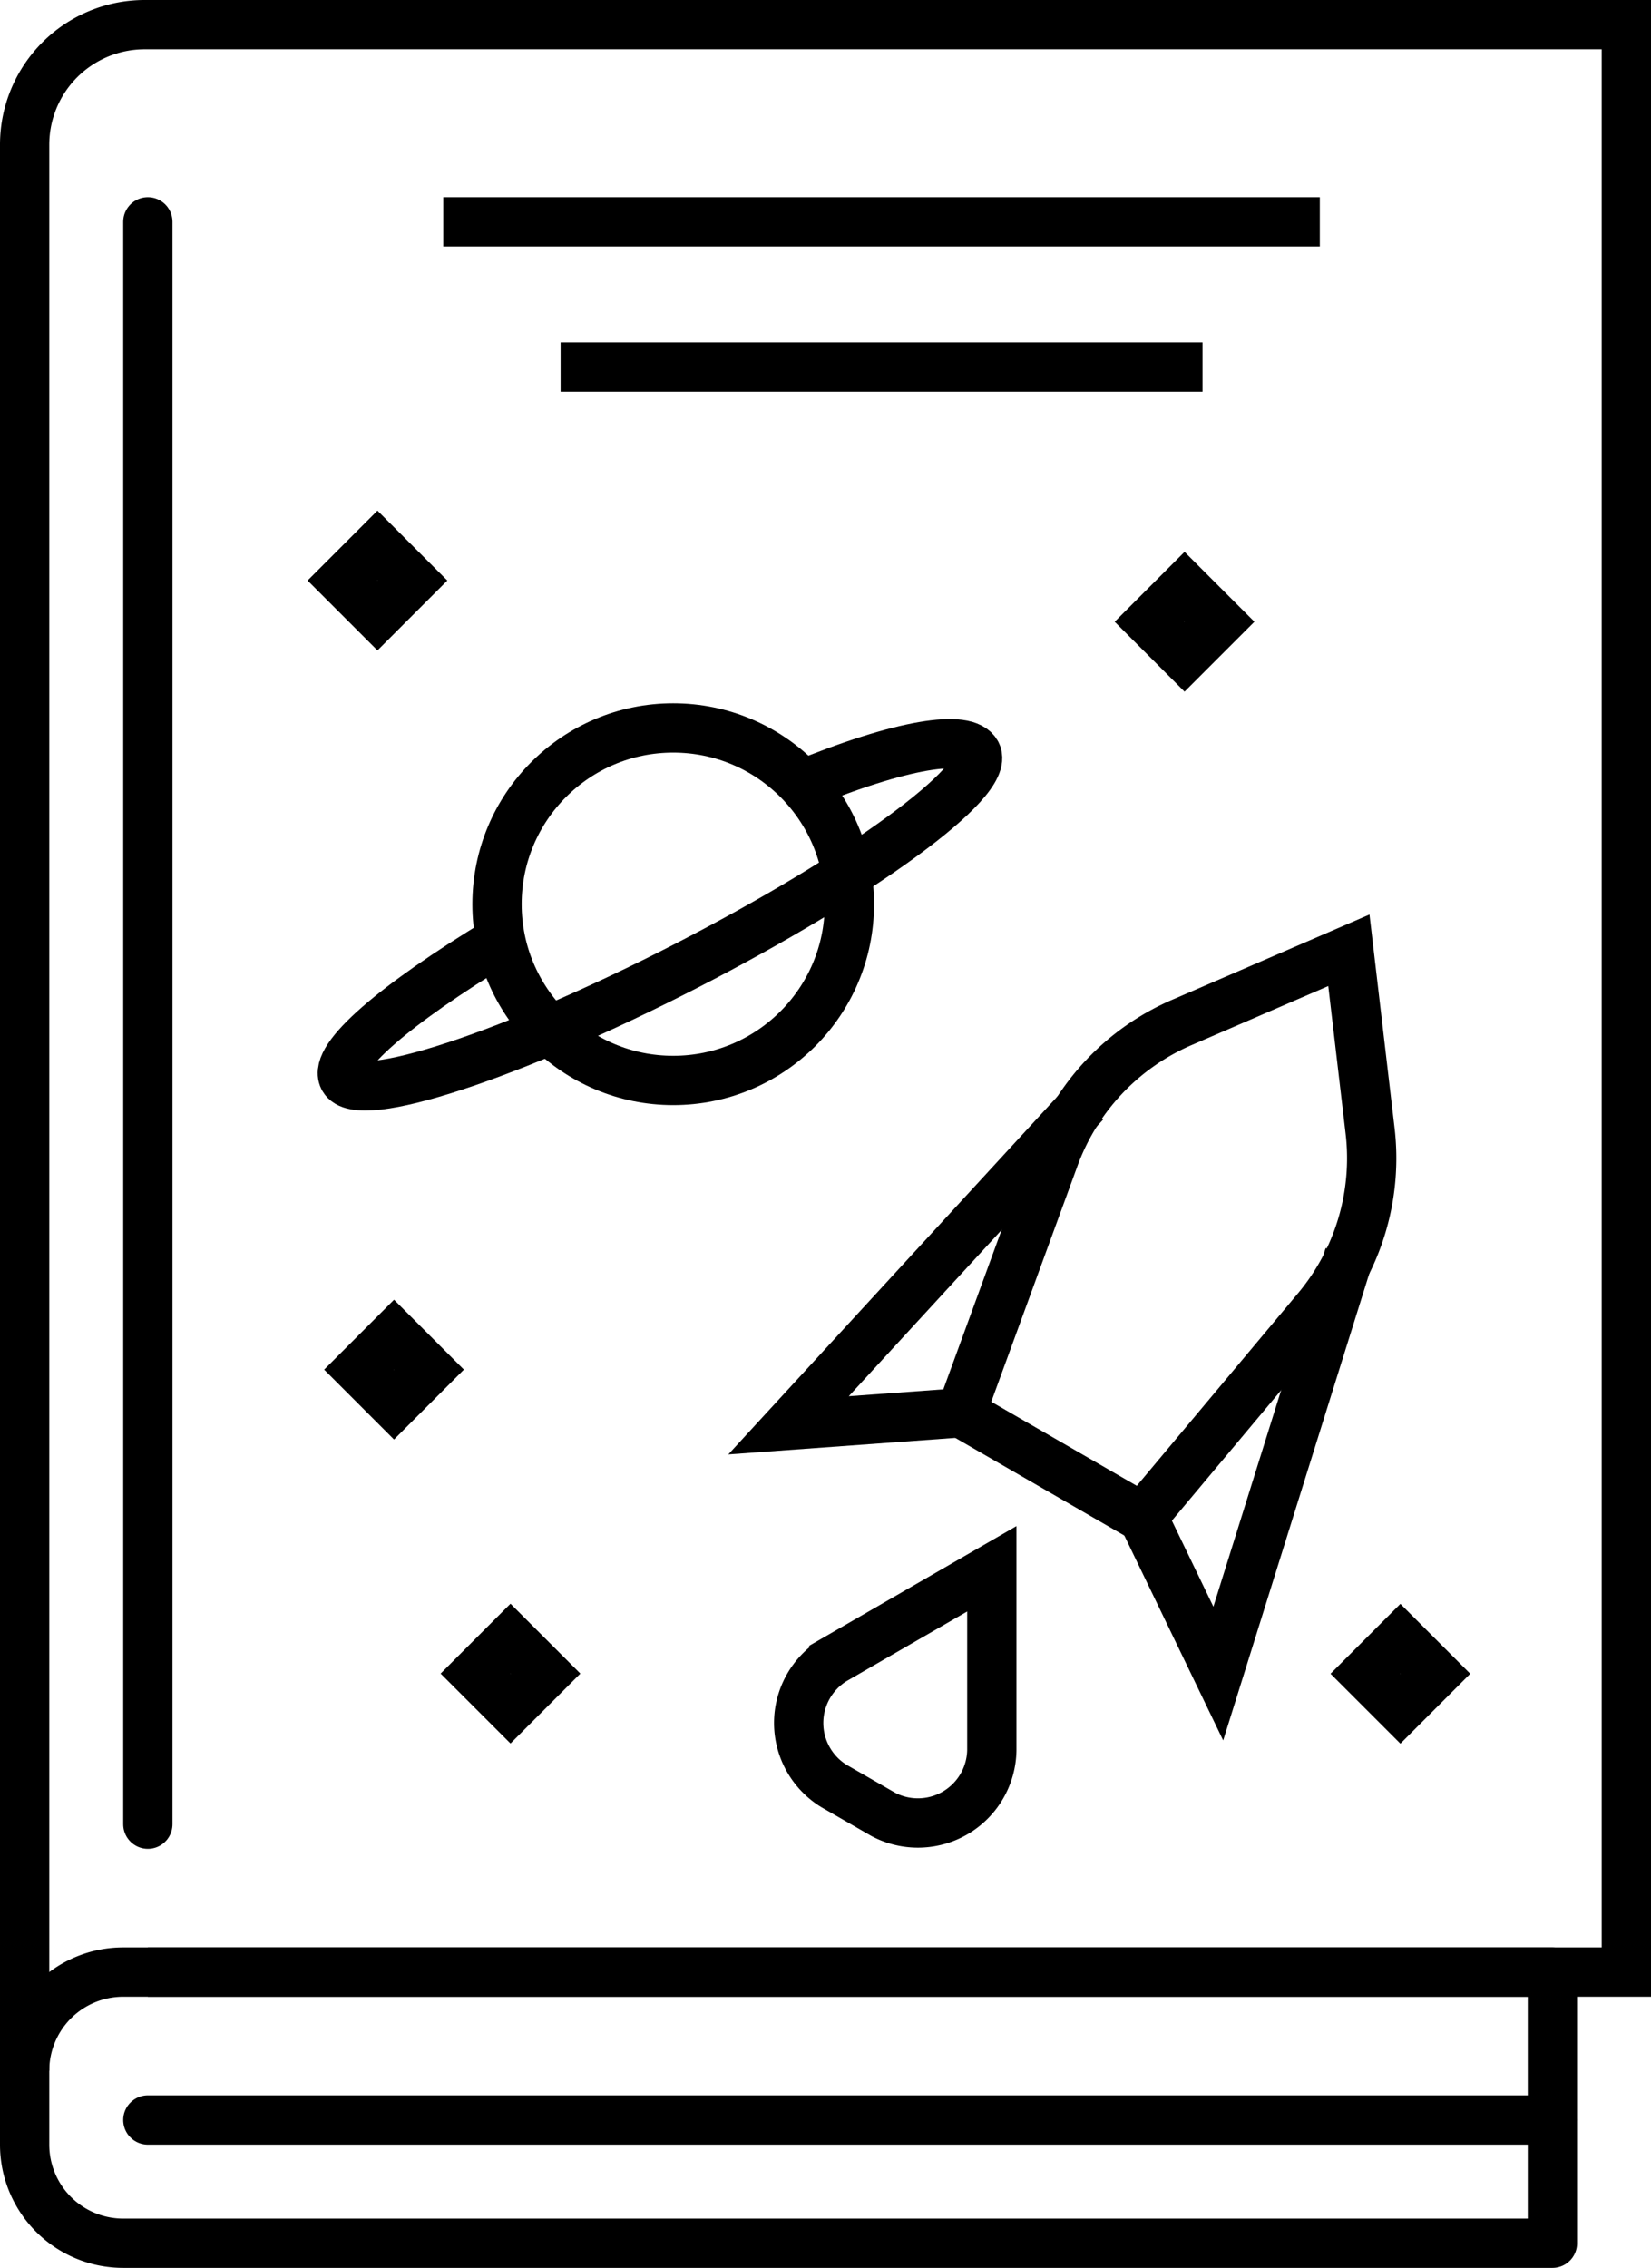 <svg xmlns="http://www.w3.org/2000/svg" viewBox="0 0 67 92"><defs><style>.cls-1,.cls-2{fill:none;stroke:#000;stroke-width:2px;}.cls-1{stroke-miterlimit:10;}.cls-2{stroke-linecap:round;stroke-linejoin:round;}</style></defs><g id="Layer_2" data-name="Layer 2"><g id="Layer_1-2" data-name="Layer 1"><path class="cls-1" d="M6,80H66V1H5.86A4.87,4.87,0,0,0,1,5.86V84"/><path class="cls-2" d="M5,80H63a0,0,0,0,1,0,0V91a0,0,0,0,1,0,0H5a4,4,0,0,1-4-4V84a4,4,0,0,1,4-4Z"/><line class="cls-2" x1="6" y1="74" x2="6" y2="9"/><line class="cls-2" x1="6" y1="86" x2="63" y2="86"/><circle class="cls-1" cx="27.32" cy="36.68" r="7.15"/><path class="cls-1" d="M20.32,38.14c-4.36,2.64-6.8,4.77-6.38,5.6.58,1.13,6.8-.91,13.89-4.55s12.38-7.5,11.8-8.63c-.4-.78-3-.41-7.19,1.32"/><path class="cls-1" d="M40.25,63.64l-6.41,3.7a3,3,0,0,0,0,5.11l2,1.15A3,3,0,0,0,40.25,71Z"/><path class="cls-1" d="M54.74,38.55,48,41.46A9.53,9.53,0,0,0,42.77,47L39,57.31l7.36,4.25,7.07-8.44a9.53,9.53,0,0,0,2.17-7.25Z"/><polyline class="cls-1" points="44.03 44.74 32 57.82 39 57.31"/><polyline class="cls-1" points="54.75 50.93 49.44 67.89 46.39 61.57"/><rect class="cls-1" x="47.07" y="24.22" width="2.01" height="2.01" transform="translate(-3.76 41.38) rotate(-45)"/><rect class="cls-1" x="14.99" y="54.56" width="2.01" height="2.01" transform="translate(-34.61 27.58) rotate(-45)"/><rect class="cls-1" x="19.71" y="66.89" width="2.01" height="2.01" transform="translate(-41.94 34.53) rotate(-45)"/><rect class="cls-1" x="55.82" y="66.89" width="2.01" height="2.01" transform="translate(-31.36 60.07) rotate(-45)"/><rect class="cls-1" x="14.31" y="22.54" width="2.01" height="2.01" transform="translate(-12.16 17.73) rotate(-45)"/><line class="cls-1" x1="17.99" y1="9" x2="53.56" y2="9"/><line class="cls-1" x1="22.75" y1="14.89" x2="48.8" y2="14.89"/></g></g></svg>